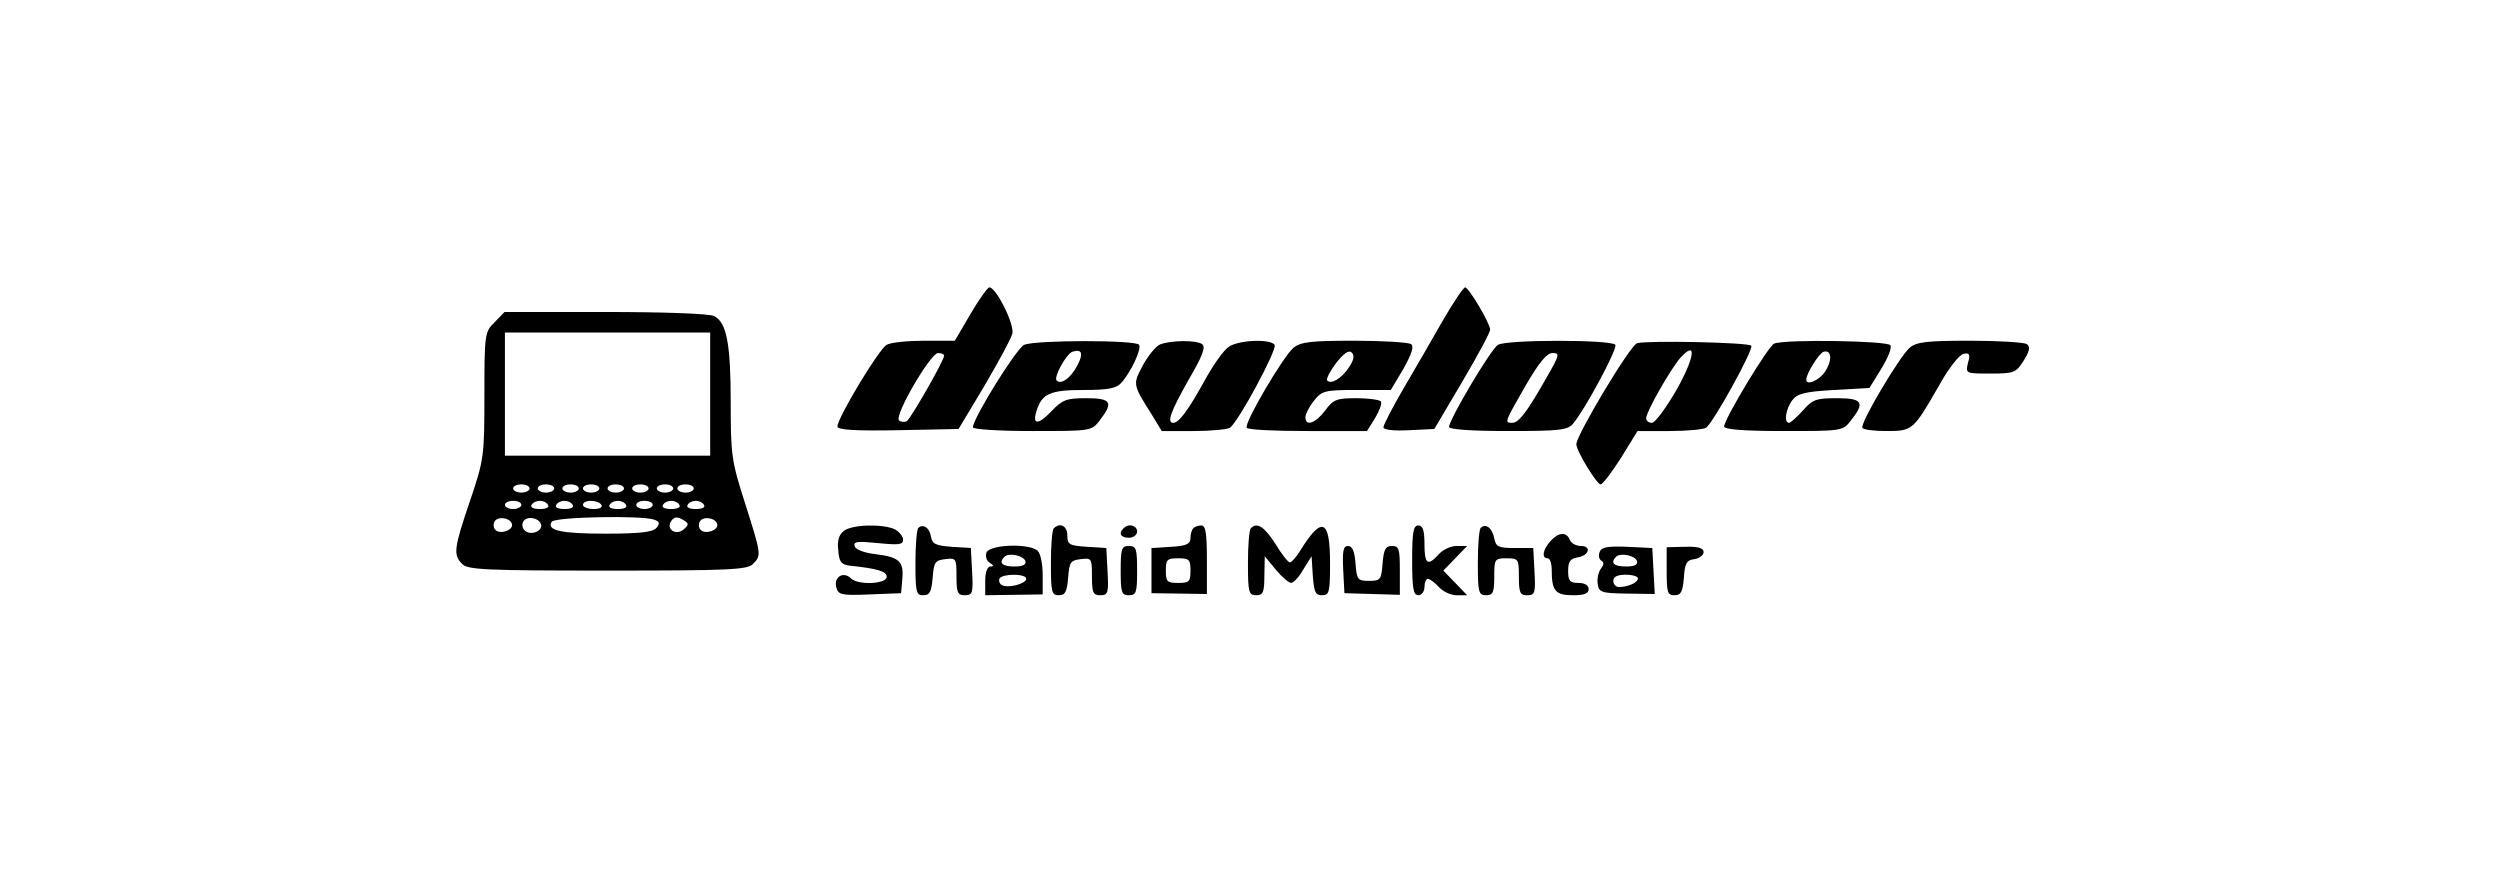 <?xml version="1.0" standalone="no"?>
<!DOCTYPE svg PUBLIC "-//W3C//DTD SVG 20010904//EN"
 "http://www.w3.org/TR/2001/REC-SVG-20010904/DTD/svg10.dtd">
<svg version="1.0" xmlns="http://www.w3.org/2000/svg"
 width="609pt" height="213pt" viewBox="0 0 609 213"
 preserveAspectRatio="xMidYMid meet">

<g transform="translate(0,213) scale(0.1,-0.1)"
fill="#000000" stroke="none">
<path d="M2364 1365 l-38 -65 -74 0 c-40 0 -82 -4 -92 -10 -19 -10 -120 -178
-120 -199 0 -8 41 -11 148 -9 l147 3 63 105 c34 58 65 115 68 127 6 22 -39
113 -56 113 -4 0 -25 -29 -46 -65z m-64 -101 c0 -12 -81 -153 -91 -160 -6 -3
-15 -2 -19 2 -12 12 77 164 95 164 8 0 15 -3 15 -6z"/>
<path d="M3514 1348 c-26 -46 -69 -120 -96 -166 -26 -45 -48 -87 -48 -93 0 -6
25 -9 62 -7 l62 3 68 115 c37 63 68 120 68 127 0 15 -52 103 -61 103 -4 0 -29
-37 -55 -82z"/>
<path d="M1205 1345 c-24 -23 -25 -28 -25 -178 0 -149 -1 -156 -35 -257 -40
-117 -41 -132 -19 -154 13 -14 60 -16 354 -16 294 0 341 2 354 16 21 21 21 22
-19 148 -33 103 -35 117 -35 246 0 143 -10 194 -40 210 -11 6 -123 10 -265 10
l-246 0 -24 -25z m525 -175 l0 -150 -250 0 -250 0 0 150 0 150 250 0 250 0 0
-150z m-440 -230 c0 -5 -9 -10 -20 -10 -11 0 -20 5 -20 10 0 6 9 10 20 10 11
0 20 -4 20 -10z m60 0 c0 -5 -9 -10 -20 -10 -11 0 -20 5 -20 10 0 6 9 10 20
10 11 0 20 -4 20 -10z m60 0 c0 -5 -9 -10 -20 -10 -11 0 -20 5 -20 10 0 6 9
10 20 10 11 0 20 -4 20 -10z m50 0 c0 -5 -9 -10 -20 -10 -11 0 -20 5 -20 10 0
6 9 10 20 10 11 0 20 -4 20 -10z m60 0 c0 -5 -9 -10 -20 -10 -11 0 -20 5 -20
10 0 6 9 10 20 10 11 0 20 -4 20 -10z m60 0 c0 -5 -9 -10 -20 -10 -11 0 -20 5
-20 10 0 6 9 10 20 10 11 0 20 -4 20 -10z m60 0 c0 -5 -9 -10 -20 -10 -11 0
-20 5 -20 10 0 6 9 10 20 10 11 0 20 -4 20 -10z m50 0 c0 -5 -9 -10 -20 -10
-11 0 -20 5 -20 10 0 6 9 10 20 10 11 0 20 -4 20 -10z m-420 -40 c0 -5 -9 -10
-20 -10 -11 0 -20 5 -20 10 0 6 9 10 20 10 11 0 20 -4 20 -10z m65 0 c4 -6 -5
-10 -20 -10 -15 0 -24 4 -20 10 3 6 12 10 20 10 8 0 17 -4 20 -10z m60 0 c4
-6 -5 -10 -20 -10 -15 0 -24 4 -20 10 3 6 12 10 20 10 8 0 17 -4 20 -10z m70
0 c4 -6 -5 -10 -19 -10 -14 0 -26 5 -26 10 0 6 9 10 19 10 11 0 23 -4 26 -10z
m60 0 c4 -6 -5 -10 -20 -10 -15 0 -24 4 -20 10 3 6 12 10 20 10 8 0 17 -4 20
-10z m65 0 c0 -5 -9 -10 -20 -10 -11 0 -20 5 -20 10 0 6 9 10 20 10 11 0 20
-4 20 -10z m65 0 c4 -6 -5 -10 -20 -10 -15 0 -24 4 -20 10 3 6 12 10 20 10 8
0 17 -4 20 -10z m60 0 c4 -6 -5 -10 -20 -10 -15 0 -24 4 -20 10 3 6 12 10 20
10 8 0 17 -4 20 -10z m-468 -46 c5 -15 -28 -27 -40 -15 -5 5 -6 14 -2 21 8 13
37 9 42 -6z m71 -1 c5 -17 -26 -29 -40 -15 -6 6 -7 15 -3 22 9 14 37 9 43 -7z
m276 11 c13 -5 14 -9 5 -20 -8 -10 -40 -14 -123 -14 -111 0 -145 8 -132 29 8
12 221 16 250 5z m74 -3 c10 -6 10 -10 -3 -21 -18 -15 -42 0 -31 19 8 13 16
14 34 2z m79 -7 c5 -15 -28 -27 -40 -15 -5 5 -6 14 -2 21 8 13 37 9 42 -6z"/>
<path d="M2495 1290 c-18 -7 -125 -179 -125 -201 0 -5 65 -9 144 -9 144 0 145
0 165 26 34 44 28 54 -33 54 -49 0 -58 -4 -85 -32 -32 -34 -47 -33 -36 1 13
42 33 51 114 51 62 0 81 4 93 18 24 27 49 82 43 92 -7 12 -252 12 -280 0z
m129 -51 c-15 -29 -39 -47 -50 -36 -8 8 23 64 38 70 24 8 28 -4 12 -34z"/>
<path d="M2826 1291 c-10 -4 -29 -27 -42 -51 -25 -47 -25 -46 23 -122 l23 -38
78 0 c42 0 82 4 88 8 20 13 116 191 109 202 -10 15 -88 12 -112 -5 -13 -9 -39
-46 -59 -83 -40 -72 -62 -102 -76 -102 -16 0 -7 26 37 104 35 60 43 81 33 88
-16 10 -76 9 -102 -1z"/>
<path d="M3151 1283 c-25 -21 -121 -184 -114 -195 2 -5 69 -8 149 -8 l144 0
20 32 c10 17 17 35 14 40 -3 4 -30 8 -59 8 -49 0 -57 -3 -77 -30 -23 -31 -48
-40 -48 -16 0 7 9 25 21 40 19 24 26 26 104 26 l83 0 31 52 c21 38 26 55 18
60 -7 4 -69 8 -138 8 -106 0 -130 -3 -148 -17z m135 -48 c-18 -27 -43 -42 -53
-32 -3 4 7 23 22 43 19 24 31 32 38 25 7 -7 5 -18 -7 -36z"/>
<path d="M3649 1290 c-17 -10 -119 -182 -119 -200 0 -6 54 -10 143 -10 125 0
146 2 159 18 29 34 109 183 103 192 -8 13 -265 13 -286 0z m120 -77 c-48 -85
-69 -113 -85 -113 -20 0 -19 1 32 90 33 57 52 80 66 80 18 0 17 -5 -13 -57z"/>
<path d="M3988 1294 c-17 -5 -148 -224 -148 -246 0 -17 50 -98 59 -98 5 0 27
29 50 65 l40 65 78 0 c43 0 83 4 89 8 18 13 117 192 110 200 -9 8 -252 13
-278 6z m97 -112 c-26 -45 -53 -82 -61 -82 -8 0 -14 5 -14 11 0 16 59 119 83
147 41 45 36 3 -8 -76z"/>
<path d="M4322 1293 c-14 -5 -122 -184 -122 -202 0 -7 46 -11 144 -11 144 0
145 0 165 26 35 44 28 54 -35 54 -49 0 -59 -3 -82 -30 -15 -16 -30 -30 -34
-30 -13 0 -8 34 8 55 12 16 30 21 102 25 l86 5 29 47 c16 26 26 51 22 57 -6
11 -257 15 -283 4z m124 -68 c-14 -22 -46 -35 -46 -20 0 15 31 64 42 68 20 6
22 -21 4 -48z"/>
<path d="M4652 1283 c-25 -22 -122 -185 -115 -195 2 -5 29 -8 59 -8 63 0 65 2
127 110 23 42 50 76 60 78 15 3 17 -1 11 -22 -6 -26 -6 -26 55 -26 58 0 62 2
81 32 15 24 16 34 7 40 -7 4 -69 8 -138 8 -106 0 -130 -3 -147 -17z"/>
<path d="M2056 837 c-12 -9 -17 -23 -14 -47 2 -29 7 -35 28 -38 68 -7 90 -14
90 -27 0 -18 -70 -21 -87 -4 -18 18 -42 4 -36 -21 5 -19 11 -21 82 -18 l76 3
3 34 c4 43 -7 54 -65 61 -27 3 -48 11 -51 19 -4 12 6 13 57 8 50 -5 61 -4 61
8 0 8 -9 19 -19 25 -27 14 -104 13 -125 -3z"/>
<path d="M2237 844 c-4 -4 -7 -43 -7 -86 0 -71 2 -78 19 -78 16 0 20 8 23 43
3 38 6 42 31 45 26 3 27 2 27 -42 0 -40 3 -46 20 -46 19 0 21 5 18 58 l-3 57
-47 3 c-39 3 -47 7 -50 24 -3 22 -19 33 -31 22z"/>
<path d="M2567 843 c-4 -3 -7 -42 -7 -85 0 -71 2 -78 19 -78 16 0 20 8 23 43
3 38 6 42 31 45 26 3 27 2 27 -42 0 -40 3 -46 20 -46 19 0 21 5 18 58 l-3 57
-47 3 c-43 3 -48 5 -48 28 0 23 -18 32 -33 17z"/>
<path d="M2737 843 c-13 -12 -7 -23 13 -23 11 0 20 7 20 15 0 15 -21 21 -33 8z"/>
<path d="M2907 843 c-4 -3 -7 -14 -7 -24 0 -14 -10 -19 -47 -21 l-48 -3 0 -55
0 -55 68 -1 67 -1 0 83 c0 63 -3 84 -13 84 -8 0 -17 -3 -20 -7z m-7 -103 c0
-27 -3 -30 -30 -30 -27 0 -30 3 -30 30 0 27 3 30 30 30 27 0 30 -3 30 -30z"/>
<path d="M3047 843 c-4 -3 -7 -42 -7 -85 0 -71 2 -78 20 -78 17 0 20 7 20 48
l1 47 27 -33 c15 -18 32 -32 37 -32 6 0 20 15 30 33 l20 32 3 -47 c3 -40 6
-48 23 -48 17 0 19 7 19 79 0 107 -20 115 -73 29 -10 -16 -21 -28 -25 -28 -4
0 -20 20 -35 45 -27 42 -45 54 -60 38z"/>
<path d="M3440 765 c0 -69 3 -85 15 -85 8 0 15 9 15 20 0 11 4 20 8 20 5 0 17
-9 27 -20 10 -11 29 -20 43 -20 l26 0 -29 30 -29 30 29 30 29 30 -26 0 c-14 0
-33 -9 -43 -20 -27 -30 -35 -25 -35 25 0 33 -4 45 -15 45 -12 0 -15 -16 -15
-85z"/>
<path d="M3607 844 c-4 -4 -7 -43 -7 -86 0 -71 2 -78 20 -78 17 0 20 7 20 45
0 43 1 45 30 45 29 0 30 -2 30 -45 0 -39 3 -45 20 -45 19 0 21 5 18 58 l-3 57
-45 0 c-40 0 -46 3 -50 24 -5 25 -21 37 -33 25z"/>
<path d="M3777 812 c-19 -21 -22 -42 -7 -42 6 0 10 -13 10 -29 0 -50 9 -61 51
-61 28 0 39 4 39 15 0 9 -9 15 -25 15 -21 0 -25 5 -25 29 0 23 5 30 22 33 29
4 36 28 9 28 -12 0 -24 7 -27 15 -8 20 -27 19 -47 -3z"/>
<path d="M2403 784 c-3 -9 0 -20 8 -25 10 -6 10 -9 2 -9 -8 0 -13 -14 -13 -35
l0 -35 70 1 70 1 0 47 c0 26 -5 52 -12 59 -19 19 -117 16 -125 -4z m95 -21 c2
-9 -7 -13 -27 -13 -30 0 -39 9 -24 24 11 10 46 3 51 -11z m2 -43 c0 -12 -45
-24 -60 -15 -5 3 -8 11 -5 16 8 12 65 12 65 -1z"/>
<path d="M2730 740 c0 -53 2 -60 20 -60 18 0 20 7 20 60 0 53 -2 60 -20 60
-18 0 -20 -7 -20 -60z"/>
<path d="M3272 743 l3 -58 68 -2 67 -2 0 60 c0 52 -2 59 -19 59 -16 0 -20 -8
-23 -42 -3 -40 -5 -43 -33 -43 -28 0 -30 3 -33 43 -2 29 -8 42 -18 42 -12 0
-14 -12 -12 -57z"/>
<path d="M3897 786 c-4 -9 -2 -18 4 -22 7 -4 6 -10 -1 -19 -6 -8 -10 -24 -8
-37 3 -21 8 -23 71 -24 l68 -1 -3 56 -3 56 -61 3 c-48 2 -63 -1 -67 -12z m91
-23 c2 -9 -7 -13 -27 -13 -30 0 -39 9 -24 24 11 10 46 3 51 -11z m2 -42 c0
-10 -24 -21 -46 -21 -8 0 -14 7 -14 15 0 10 10 15 30 15 17 0 30 -4 30 -9z"/>
<path d="M4060 739 c0 -52 2 -59 19 -59 16 0 20 8 23 43 2 35 7 43 26 45 12 2
22 10 22 17 0 10 -13 14 -45 13 l-45 -1 0 -58z"/>
</g>
</svg>
